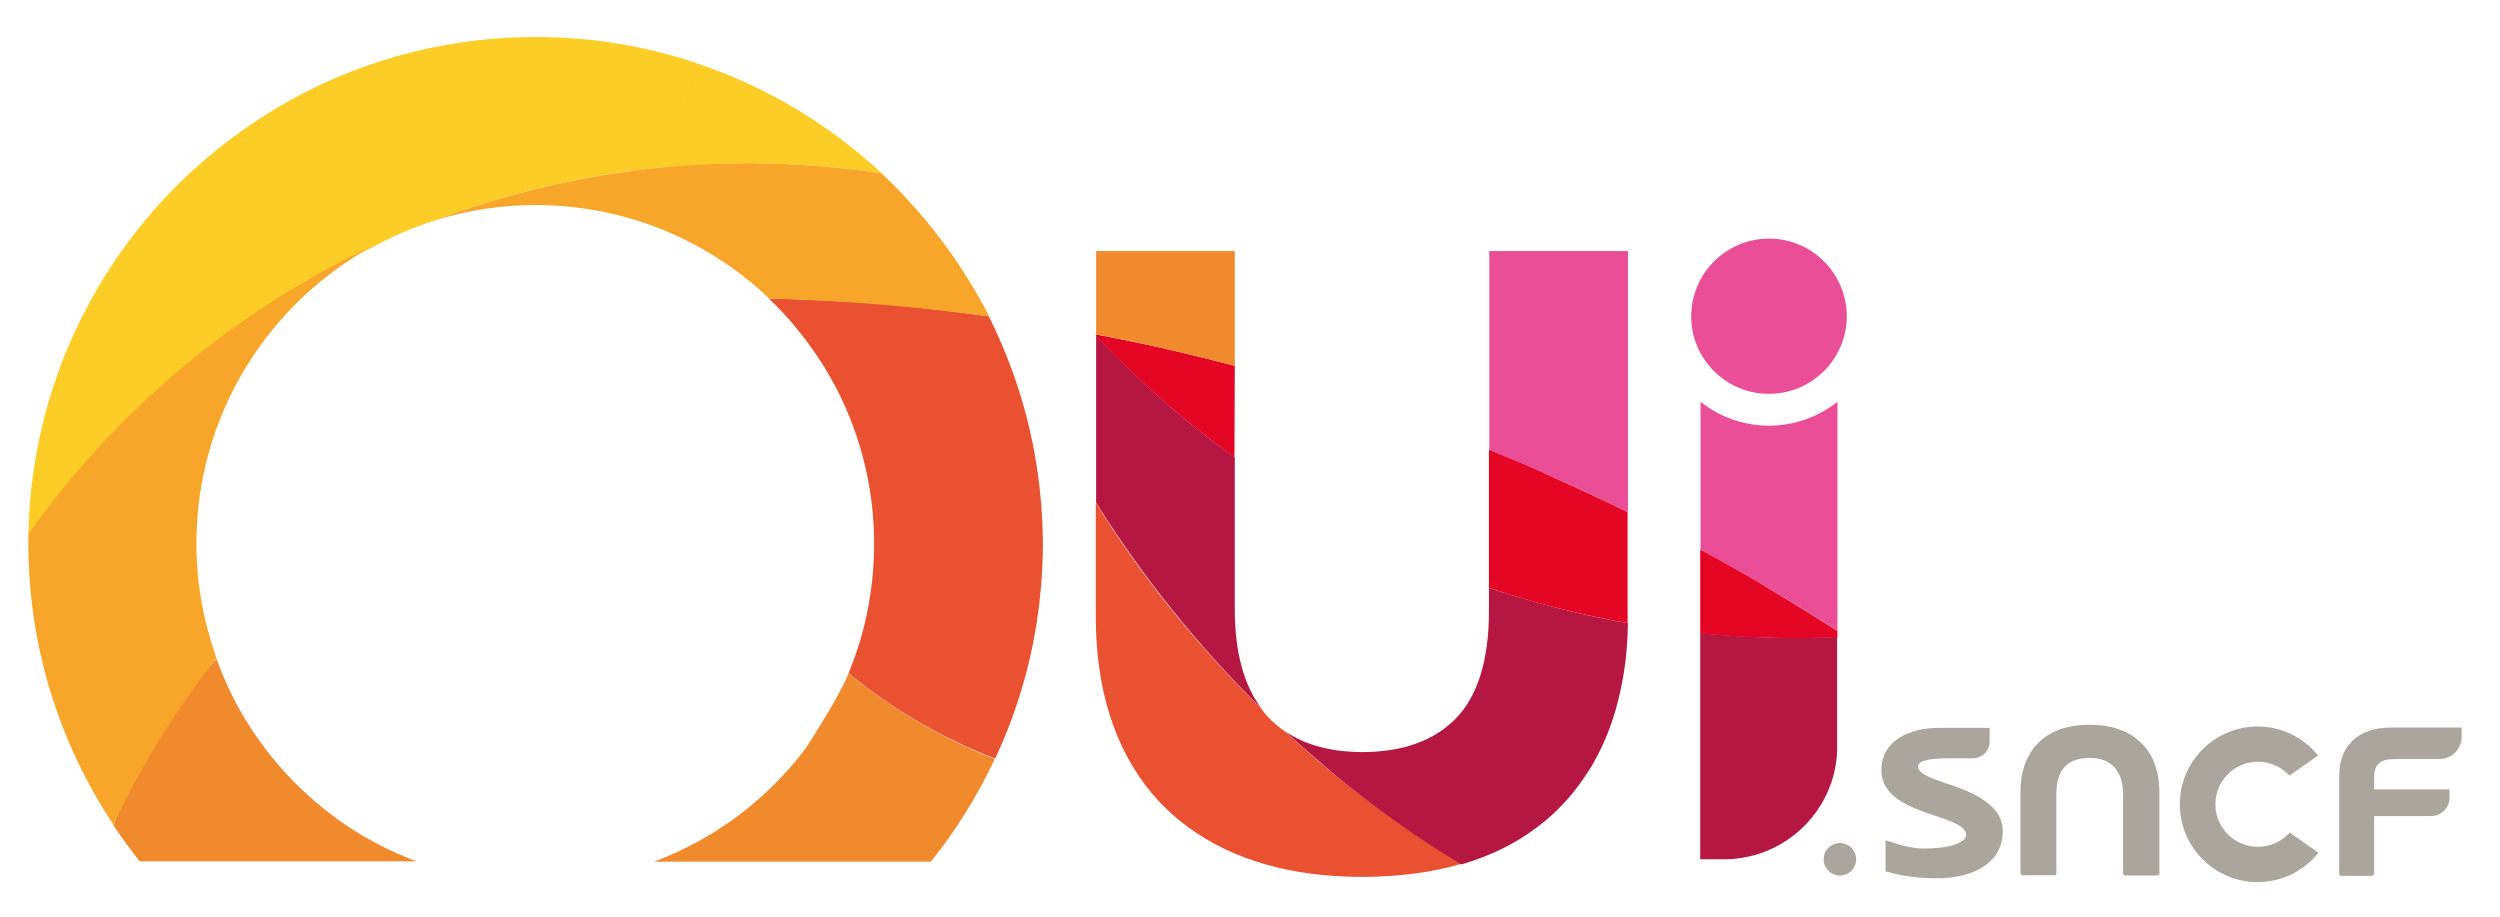 <?xml version="1.0" encoding="utf-8"?>
<!-- Generator: Adobe Illustrator 22.1.0, SVG Export Plug-In . SVG Version: 6.00 Build 0)  -->
<svg version="1.1" id="Calque_1" xmlns="http://www.w3.org/2000/svg" xmlns:xlink="http://www.w3.org/1999/xlink" x="0px" y="0px"
	 viewBox="0 0 723 265.3" style="enable-background:new 0 0 723 265.3;" xml:space="preserve">
<style type="text/css">
	.st0{fill:#EA4E96;}
	.st1{fill:#FDCD27;}
	.st2{fill:#F1892D;}
	.st3{fill:#EA5131;}
	.st4{fill:#E40424;}
	.st5{fill:#B51742;}
	.st6{fill:#F7A62A;}
	.st7{fill:#ABA69D;}
</style>
<path class="st0" d="M470.8,72.6h-40.1l0,57.6c8.2,3.3,16.4,6.9,24.4,10.5c5.3,2.4,10.5,4.9,15.7,7.4L470.8,72.6z"/>
<path class="st1" d="M8.2,154.7c11.9-16.3,24.9-30.9,39.9-44c18-15.8,38.2-29.2,60.2-39.5c5.5-3,11.3-5.5,17.4-7.4
	c20.5-7.8,42.3-13.1,64.9-15.3c0.7-0.1,1.4-0.1,2.1-0.2c2.1-10.3,5-20.3,8.6-30.1c-14.6-4.9-30.2-7.5-46.4-7.5
	c-24.9,0-48.3,6.2-68.8,17.1c-12.9,6.9-24.6,15.6-34.9,25.8C25.2,79.6,8.9,115.3,8.2,154.7z"/>
<path class="st1" d="M201.2,18.2c-3.6,9.8-6.7,20.1-8.8,30.3c7.9-0.7,16-1.3,24.1-1.3c0.4,0,0.8,0,1.2,0c12.7,0.1,25.1,1.1,37.3,2.9
	C239.7,35.9,221.4,24.9,201.2,18.2z"/>
<path class="st2" d="M100.3,238.8c-17.2-11.6-30.6-28.4-37.7-48.3c-5.8,6.3-11.4,14.5-16.3,22.4c-5.1,8.2-10,16.6-13.5,25.8
	c2.4,3.6,5,7.1,7.6,10.4h80.1C113.4,246.5,106.6,243,100.3,238.8z"/>
<path class="st2" d="M245.4,194.8c-3.3,7.9-12.6,21.9-12.6,21.9l0,0c-11.1,14.6-26.2,26-43.7,32.5h80.1c7.3-9.1,13.5-19.1,18.5-29.7
	c-8.8-3.4-17.3-7.7-25.3-12.6C256.5,203.2,250.8,199.2,245.4,194.8z"/>
<path class="st0" d="M511.6,113.9c12.4,0,22.5-10.1,22.5-22.5C534,79,524,69,511.6,69c-12.4,0-22.5,10.1-22.5,22.5
	C489.1,103.9,499.2,113.9,511.6,113.9z"/>
<path class="st3" d="M385.7,223.8c-4.8-3.9-9.4-8-14-12.2c-1.9-1.3-3.7-2.8-5.3-4.6c-0.6-0.6-1.1-1.3-1.6-2
	c-0.8-0.8-1.7-1.7-2.5-2.5c-17.2-17.2-32.5-36.3-45.4-57.1v32.9c0,21.1,5.5,38.3,16.2,51.1c1.3,1.5,2.6,3,4.1,4.4
	c2,2,4.1,3.7,6.4,5.4c12.9,9.5,29.8,14.4,50.5,14.4c2.7,0,5.4-0.1,8-0.3c7.4-0.5,14.2-1.6,20.5-3.5
	C409.6,242.1,397.4,233.3,385.7,223.8z"/>
<polygon class="st4" points="470.8,132.7 470.8,132.7 470.8,132.7 "/>
<path class="st5" d="M501.5,183.9c-3.3-0.2-6.5-0.5-9.8-0.8l0,65.4h6.9c0.9,0,1.8,0,2.6-0.1l0,0l0,0c16.3-1.3,29.3-14.5,30.1-31
	l0-33.2c-6.7,0.3-13.4,0.4-20.1,0.2C508,184.2,504.8,184.1,501.5,183.9z"/>
<path class="st5" d="M357.1,176.3v-44c-11.7-8.4-22.8-17.8-33.1-28.1c-2.2-2.2-4.3-4.3-6.5-6.6h0c-0.2-0.2-0.3-0.4-0.5-0.6v0.4v48
	c13.6,21.7,29.7,41.7,47.9,59.6C359.7,198.2,357.1,188.5,357.1,176.3z"/>
<path class="st5" d="M439.2,172.7c-2.9-0.9-5.8-1.7-8.6-2.7v6.7c0,14.1-3.2,24.5-9.5,31c-1.9,2-4.2,3.7-6.6,5.1
	c-2.3,1.3-4.9,2.3-7.6,3.1c-3.8,1-8.1,1.6-12.8,1.6c-9,0-16.5-2-22.3-5.9c4.5,4.2,9.2,8.2,13.9,12.2l0,0
	c11.6,9.6,23.9,18.4,36.9,26.2c11.3-3.3,20.7-8.7,28.3-16.3c3.2-3.2,6-6.8,8.5-10.7c5.2-8.2,8.6-17.9,10.3-29c0.7-4.4,1-9,1.1-13.8
	C460.1,178.4,449.6,175.8,439.2,172.7z"/>
<path class="st3" d="M287.7,95.1L287.7,95.1c-0.3-0.7-0.7-1.4-1-2.1c-0.2-0.5-0.5-1-0.7-1.5c-10.1-1.4-20.2-2.6-30.3-3.5
	c-11.2-0.9-22.3-1.4-33.4-1.7c2.7,2.5,5.2,5.2,7.6,8.1h0c3.9,4.7,7.5,9.8,10.5,15.2c7.9,14.1,12.4,30.4,12.4,47.7
	c0,9.5-1.4,18.8-3.9,27.5c-1,3.4-2.2,6.7-3.5,9.9c12.8,10.5,27.1,18.8,42.4,24.7c7.1-15.2,11.7-31.7,13.2-49.2
	c0.4-4.2,0.6-8.5,0.6-12.9C301.5,135.1,296.6,114,287.7,95.1z"/>
<g>
	<path class="st6" d="M8.2,154.4c0,0.9,0,1.8,0,2.7c0,30.1,9.1,58.1,24.6,81.4c8-17,18-33.2,29.8-48.2c-3.7-10.4-5.8-21.5-5.8-33.1
		c0-37.2,20.8-69.6,51.3-86.2C68.1,89.7,33.6,118.7,8.2,154.4z"/>
	<path class="st6" d="M254.9,50.1c-12.2-1.8-24.6-2.8-37.2-2.9c-0.4,0-0.8,0-1.2,0c-8.1,0-16,0.4-23.9,1.1
		c-23.4,2.2-45.9,7.5-67,15.5c9.2-2.9,19.1-4.5,29.3-4.5c12.3,0,24.1,2.3,34.9,6.4c12.2,4.7,23.3,11.7,32.6,20.6
		c21.1,0.6,42.4,2.3,63.7,5.2C278.1,76,267.5,61.9,254.9,50.1z"/>
</g>
<path class="st4" d="M357.1,105.8c-11-2.9-22-5.5-33.1-7.7c-2.4-0.5-4.7-0.9-7.1-1.4V97c0.2,0.2,0.3,0.4,0.5,0.6l0,0
	c12.2,12.9,25.5,24.5,39.6,34.7L357.1,105.8z"/>
<path class="st2" d="M357.1,94.4V72.6h-40.1v24.1c13.4,2.5,26.8,5.6,40.1,9.1L357.1,94.4z"/>
<path class="st4" d="M430.6,130.1l0,39.9c13.1,4.4,26.5,7.8,40.1,10.2l0-32.1c-7.4-3.6-14.9-7.1-22.5-10.5
	C442.5,135,436.6,132.5,430.6,130.1z"/>
<path class="st4" d="M491.7,158.9l0,24.3c3.3,0.3,6.5,0.6,9.8,0.8c9.9,0.6,19.9,0.7,29.9,0.3l0-1.8c-6.7-4.3-13.5-8.5-20.3-12.6
	C504.7,166,498.3,162.4,491.7,158.9z"/>
<path class="st0" d="M511.6,123.1c-7.5,0-14.4-2.6-19.8-6.9l0,42.8c13.6,7.4,26.8,15.2,39.6,23.5l0-66.3
	C525.9,120.5,519.1,123.1,511.6,123.1z"/>
<g>
	<path class="st7" d="M563.9,226.9l-0.7-0.2c-4-1.4-8.5-2.9-8.5-4.9c0-1.4,1.6-2.5,9.2-2.5h6.5c3,0,5-2.2,5-4.8v-4h-14.8
		c-7.6,0-16.5,3.2-16.5,12.2c0,7.9,8.4,10.8,15.2,13.1l0.6,0.2c4.7,1.6,8.7,3,8.7,5.4c0,2.4-5,4-12.1,4c-3.3,0-6.7-0.9-9-1.7
		l-2.2-0.7v9l1.2,0.3c2.3,0.7,7.2,1.7,13.5,1.7c11.9,0,19.2-5.2,19.2-13.6C579.3,232.3,569.3,228.8,563.9,226.9z"/>
	<path class="st7" d="M594.1,253.2c0.3,0,0.6-0.3,0.6-0.6v-22.8c0-3.7,0.8-6.4,2.5-8.1c1.6-1.7,4-2.5,7.1-2.5c3.2,0,5.6,0.9,7.2,2.7
		c1.6,1.8,2.5,4.5,2.5,8v22.7c0,0.3,0.3,0.6,0.6,0.6h9.3c0.3,0,0.6-0.3,0.6-0.6v-23.3c0-6.2-1.8-11.1-5.3-14.5
		c-3.5-3.4-8.5-5.2-14.9-5.2c-6.4,0-11.4,1.8-14.8,5.2c-3.5,3.5-5.2,8.4-5.2,14.6v23.1c0,0.3,0.3,0.6,0.6,0.6H594.1z"/>
	<path class="st7" d="M686.6,252.6V236h16.5c2.9,0,5.3-2.4,5.3-5.3v-2.4h-21.8V225c0-4,1.7-5.5,6.1-5.5h12.8c3.5,0,6.4-2.8,6.4-6.4
		v-2.7h-20.3c-9.9,0-15.1,5.5-15.1,13.9v28.4c0,0.3,0.3,0.6,0.6,0.6h8.9C686.3,253.2,686.6,253,686.6,252.6z"/>
	<path class="st7" d="M653,244.9c-6.8,0-12.3-5.5-12.3-12.3c0-6.8,5.5-12.3,12.3-12.3c3.6,0,6.9,1.6,9.1,4l8.3-5.8
		c-4.1-5.1-10.4-8.4-17.5-8.4c-12.4,0-22.5,10.1-22.5,22.5c0,12.4,10.1,22.5,22.5,22.5c7.1,0,13.5-3.3,17.6-8.5l-8.3-5.8
		C660,243.2,656.7,244.9,653,244.9z"/>
</g>
<circle class="st7" cx="532.1" cy="248.5" r="4.7"/>
</svg>
